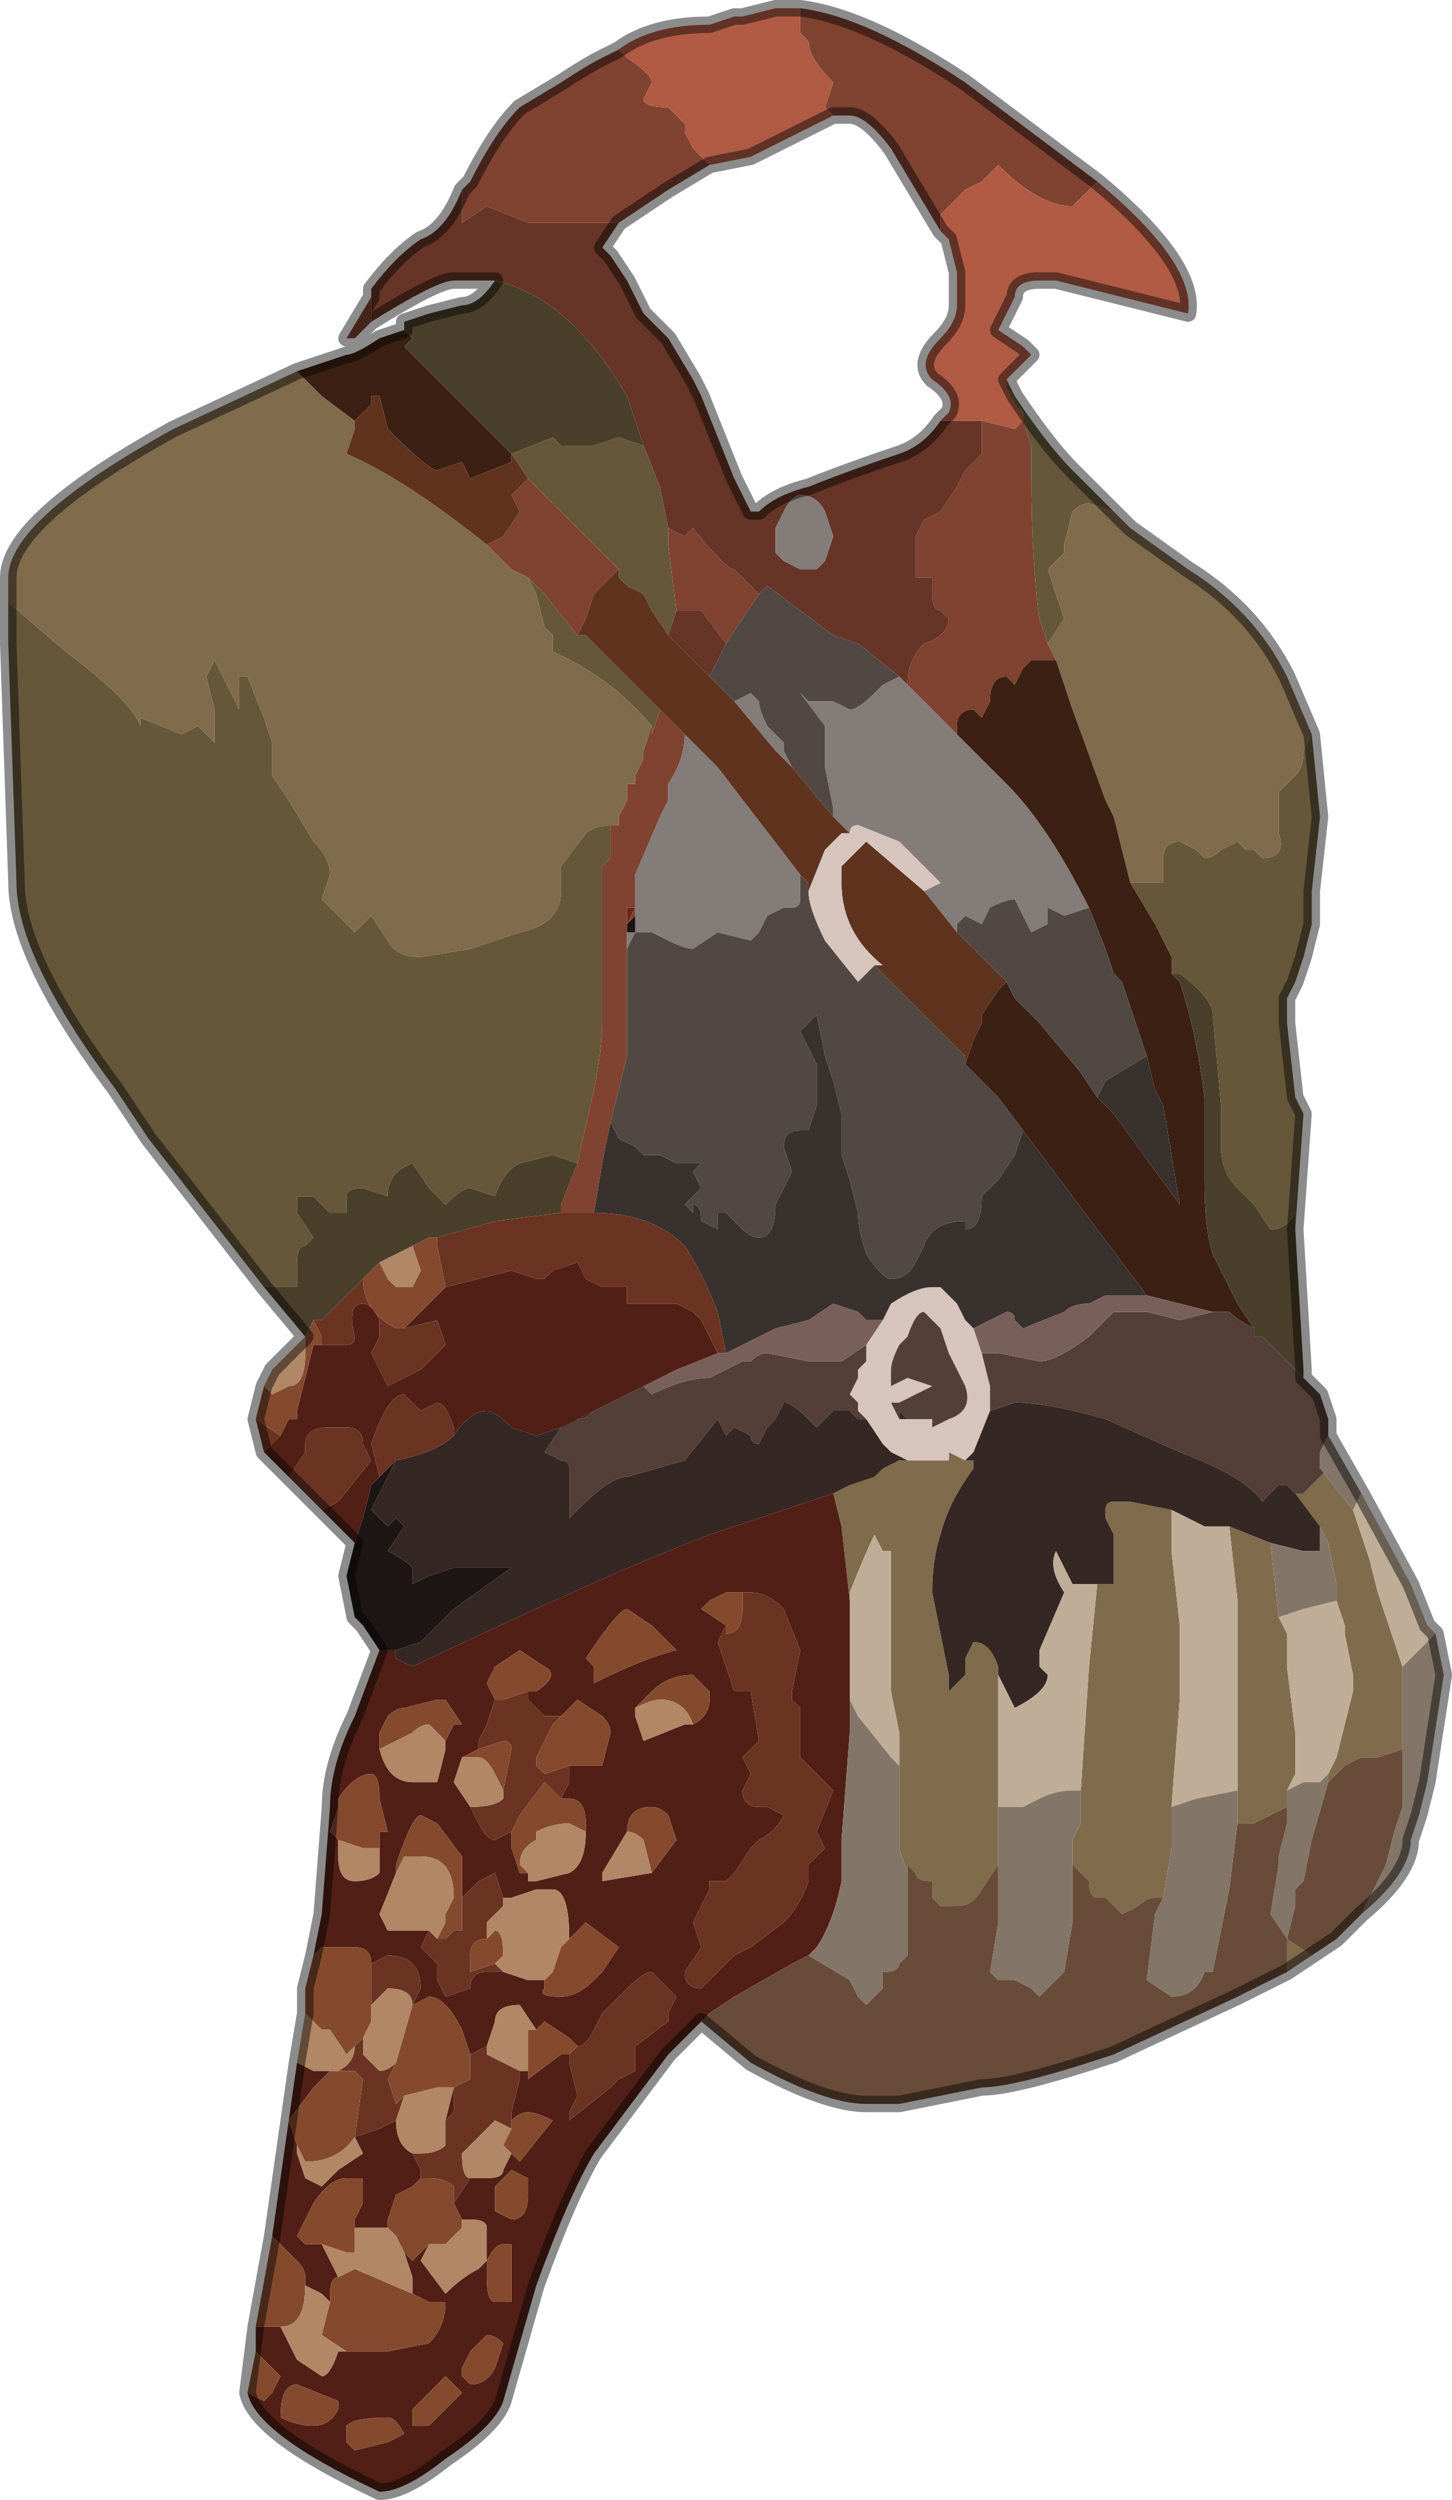 <?xml version="1.0" encoding="UTF-8" standalone="no"?>
<svg xmlns:xlink="http://www.w3.org/1999/xlink" height="15.15px" width="8.8px" xmlns="http://www.w3.org/2000/svg">
  <g transform="matrix(1.0, 0.0, 0.0, 1.0, 4.5, 6.5)">
    <path d="M0.55 -5.8 Q0.5 -5.85 0.5 -5.85 L0.55 -6.0 Q0.4 -6.15 0.4 -6.25 L0.35 -6.3 0.35 -6.45 Q0.75 -6.4 1.35 -6.0 L2.15 -5.4 2.1 -5.35 2.0 -5.25 Q1.8 -5.25 1.55 -5.5 L1.5 -5.45 1.45 -5.4 1.35 -5.35 1.2 -5.2 1.2 -5.1 0.9 -5.6 Q0.75 -5.8 0.65 -5.8 L0.55 -5.8 M-0.75 -6.2 L-0.7 -6.15 Q-0.55 -6.05 -0.55 -6.0 L-0.6 -5.9 Q-0.6 -5.85 -0.45 -5.85 L-0.35 -5.75 -0.35 -5.7 -0.3 -5.6 -0.2 -5.5 -0.45 -5.35 -0.75 -5.15 -0.85 -5.15 -0.85 -5.15 -0.95 -5.15 -1.3 -5.15 -1.3 -5.15 -1.55 -5.25 -1.7 -5.15 -1.7 -5.35 -1.65 -5.4 Q-1.5 -5.7 -1.35 -5.85 L-1.1 -6.0 Q-0.95 -6.1 -0.85 -6.15 L-0.75 -6.2 M1.45 -3.95 L1.65 -3.9 1.7 -3.95 1.75 -3.8 1.75 -3.65 Q1.75 -3.1 1.8 -2.75 L1.85 -2.6 1.9 -2.5 1.75 -2.5 1.7 -2.45 1.65 -2.35 1.6 -2.4 Q1.5 -2.4 1.5 -2.25 L1.45 -2.15 1.4 -2.2 Q1.3 -2.2 1.3 -2.1 L1.3 -2.05 1.15 -2.2 1.0 -2.35 1.0 -2.35 Q1.0 -2.5 1.1 -2.6 1.25 -2.65 1.25 -2.75 L1.2 -2.8 Q1.15 -2.8 1.15 -2.9 L1.15 -3.0 1.05 -3.0 1.05 -3.1 1.05 -3.25 1.1 -3.35 1.2 -3.4 1.3 -3.55 1.35 -3.65 1.45 -3.75 1.45 -3.95 M-2.25 -4.7 L-2.25 -4.55 -2.35 -4.45 -2.4 -4.45 -2.25 -4.7 M-0.45 -3.3 L-0.45 -3.3 -0.35 -3.25 -0.3 -3.3 Q-0.1 -3.05 -0.05 -3.05 L0.0 -3.0 0.05 -2.95 0.1 -2.9 0.0 -2.75 -0.1 -2.6 -0.25 -2.8 -0.35 -2.8 -0.4 -2.8 -0.4 -2.8 -0.45 -3.2 -0.45 -3.3 M-0.7 -0.75 L-0.7 -0.1 -0.8 0.3 -0.85 0.55 -0.9 0.85 -0.95 0.85 -1.05 0.85 -1.1 0.85 -1.1 0.8 -1.0 0.55 -1.0 0.55 -0.9 0.1 Q-0.85 -0.15 -0.85 -0.3 L-0.85 -0.4 -0.85 -0.6 -0.85 -0.7 -0.85 -0.75 -0.85 -0.8 -0.85 -0.85 -0.85 -0.9 -0.85 -1.0 -0.85 -1.05 -0.85 -1.1 -0.85 -1.2 -0.85 -1.25 -0.8 -1.3 -0.8 -1.5 -0.75 -1.5 -0.75 -1.5 -0.75 -1.55 -0.7 -1.65 -0.7 -1.75 -0.65 -1.75 -0.65 -1.8 -0.6 -1.9 -0.6 -1.95 -0.6 -1.95 -0.55 -2.1 -0.55 -2.05 -0.5 -2.2 -0.5 -2.2 -0.35 -2.05 Q-0.35 -1.9 -0.45 -1.75 L-0.45 -1.65 -0.5 -1.55 -0.65 -1.2 -0.65 -1.2 -0.65 -1.2 -0.65 -1.1 -0.65 -1.0 -0.65 -0.95 -0.7 -0.9 -0.7 -0.9 -0.7 -0.9 -0.7 -0.9 -0.7 -0.85 -0.7 -0.8 -0.7 -0.75 M-0.65 -0.85 L-0.7 -0.85 -0.65 -0.85 M-1.3 -3.0 L-1.3 -3.0 -1.4 -3.05 -1.55 -3.2 -1.55 -3.2 -1.45 -3.25 -1.35 -3.4 -1.35 -3.4 -1.4 -3.5 -1.35 -3.55 -1.3 -3.6 -0.95 -3.25 -0.75 -3.05 -0.9 -2.9 -0.9 -2.9 -0.95 -2.75 -1.0 -2.65 -1.2 -2.9 -1.3 -3.0 M-0.65 -1.0 L-0.7 -1.0 -0.7 -1.0 -0.7 -0.9 -0.65 -1.0 -0.65 -1.0" fill="#804231" fill-rule="evenodd" stroke="none"/>
    <path d="M0.35 -6.45 L0.35 -6.3 0.4 -6.25 Q0.4 -6.15 0.55 -6.0 L0.5 -5.85 Q0.5 -5.85 0.55 -5.8 L0.35 -5.7 0.05 -5.55 -0.2 -5.5 -0.3 -5.6 -0.35 -5.7 -0.35 -5.75 -0.45 -5.85 Q-0.6 -5.85 -0.6 -5.9 L-0.55 -6.0 Q-0.55 -6.05 -0.7 -6.15 L-0.75 -6.2 Q-0.55 -6.35 -0.2 -6.35 L-0.05 -6.4 0.0 -6.4 0.2 -6.45 0.35 -6.45 M1.2 -5.1 L1.2 -5.2 1.35 -5.35 1.45 -5.4 1.5 -5.45 1.55 -5.5 Q1.8 -5.25 2.0 -5.25 L2.1 -5.35 2.15 -5.4 Q2.75 -4.9 2.7 -4.6 L2.7 -4.6 1.9 -4.8 1.8 -4.8 Q1.65 -4.8 1.65 -4.7 L1.6 -4.6 1.55 -4.5 1.7 -4.4 1.75 -4.35 1.6 -4.2 1.6 -4.15 1.65 -4.05 1.7 -4.0 1.7 -3.95 1.65 -3.9 1.45 -3.95 1.45 -3.95 1.25 -3.95 1.25 -3.95 1.2 -3.95 1.25 -4.0 Q1.3 -4.1 1.15 -4.2 1.05 -4.3 1.2 -4.45 1.3 -4.55 1.3 -4.65 L1.3 -4.85 1.25 -5.05 1.2 -5.1" fill="#b15b44" fill-rule="evenodd" stroke="none"/>
    <path d="M1.7 -3.95 L1.7 -4.0 1.65 -4.05 1.6 -4.15 1.6 -4.2 1.65 -4.1 Q1.85 -3.8 2.0 -3.65 L2.25 -3.4 2.1 -3.45 Q2.05 -3.45 2.0 -3.4 L1.95 -3.2 1.95 -3.15 1.85 -3.05 1.9 -2.9 1.95 -2.75 1.85 -2.6 1.8 -2.75 Q1.75 -3.1 1.75 -3.65 L1.75 -3.8 1.7 -3.95 M2.35 -1.15 L2.5 -1.15 2.55 -1.15 2.55 -1.3 Q2.55 -1.4 2.65 -1.4 L2.75 -1.35 2.8 -1.3 Q2.85 -1.3 2.9 -1.35 L3.0 -1.4 3.05 -1.35 3.1 -1.35 Q3.15 -1.3 3.15 -1.3 3.3 -1.3 3.25 -1.45 L3.25 -1.7 3.35 -1.8 Q3.4 -1.85 3.4 -1.95 L3.45 -2.05 3.5 -1.55 3.45 -1.1 3.45 -0.9 3.4 -0.7 3.35 -0.55 3.3 -0.45 3.3 -0.3 3.35 0.15 3.4 0.25 3.35 0.95 3.35 0.85 Q3.3 0.95 3.2 0.95 L3.1 0.8 3.0 0.7 Q2.9 0.6 2.9 0.45 L2.9 0.2 2.85 -0.35 Q2.85 -0.45 2.65 -0.6 L2.6 -0.6 2.6 -0.7 2.5 -0.9 2.35 -1.15 M-0.6 -3.8 L-0.5 -3.55 -0.45 -3.3 -0.45 -3.2 -0.4 -2.8 -0.45 -2.65 -0.55 -2.8 -0.6 -2.9 -0.7 -2.95 -0.75 -3.0 -0.75 -3.05 -0.95 -3.25 -1.3 -3.6 -1.4 -3.75 -1.15 -3.85 -1.1 -3.8 -0.9 -3.8 -0.75 -3.85 -0.6 -3.8 M-2.9 1.3 L-3.6 0.4 -3.8 0.1 Q-4.4 -0.7 -4.4 -1.15 L-4.45 -2.6 -4.45 -2.85 -4.1 -2.55 Q-3.7 -2.25 -3.65 -2.1 L-3.65 -2.15 -3.4 -2.05 -3.3 -2.1 -3.2 -2.0 -3.2 -2.2 -3.25 -2.4 -3.2 -2.5 -3.05 -2.2 -3.05 -2.35 -3.05 -2.4 -3.0 -2.4 -2.9 -2.15 -2.85 -2.0 -2.85 -1.8 -2.75 -1.65 -2.6 -1.4 Q-2.5 -1.3 -2.5 -1.2 L-2.55 -1.05 -2.35 -0.85 -2.25 -0.95 -2.15 -0.8 Q-2.1 -0.7 -1.95 -0.7 L-1.65 -0.75 -1.35 -0.85 Q-1.1 -0.9 -1.1 -1.1 L-1.1 -1.25 -0.95 -1.45 Q-0.9 -1.5 -0.75 -1.5 L-0.75 -1.5 -0.8 -1.5 -0.8 -1.3 -0.85 -1.25 -0.85 -1.2 -0.85 -1.1 -0.85 -1.05 -0.85 -1.0 -0.85 -0.9 -0.85 -0.85 -0.85 -0.8 -0.85 -0.75 -0.85 -0.7 -0.85 -0.6 -0.85 -0.4 -0.85 -0.3 Q-0.85 -0.15 -0.9 0.1 L-1.0 0.55 -1.15 0.5 -1.35 0.55 Q-1.45 0.6 -1.5 0.75 L-1.65 0.7 Q-1.7 0.7 -1.8 0.8 L-1.9 0.7 -2.0 0.55 Q-2.15 0.6 -2.15 0.75 L-2.3 0.7 Q-2.4 0.7 -2.4 0.75 L-2.4 0.85 -2.5 0.85 -2.6 0.75 -2.7 0.75 -2.7 0.85 -2.6 1.0 -2.65 1.05 Q-2.7 1.05 -2.7 1.15 L-2.7 1.3 -2.8 1.3 -2.9 1.3 M-0.55 -2.1 Q-0.8 -2.4 -1.15 -2.55 L-1.15 -2.65 -1.2 -2.7 -1.25 -2.9 -1.3 -3.0 -1.2 -2.9 -1.0 -2.65 -0.95 -2.65 -0.9 -2.6 -0.5 -2.2 -0.55 -2.05 -0.55 -2.1" fill="#66573a" fill-rule="evenodd" stroke="none"/>
    <path d="M1.85 -2.6 L1.95 -2.75 1.9 -2.9 1.85 -3.05 1.95 -3.15 1.95 -3.2 2.0 -3.4 Q2.05 -3.45 2.1 -3.45 L2.25 -3.4 2.35 -3.3 2.7 -3.05 Q3.1 -2.8 3.3 -2.4 L3.45 -2.05 3.4 -1.95 Q3.4 -1.85 3.35 -1.8 L3.25 -1.7 3.25 -1.45 Q3.3 -1.3 3.15 -1.3 3.15 -1.3 3.1 -1.35 L3.05 -1.35 3.0 -1.4 2.9 -1.35 Q2.85 -1.3 2.8 -1.3 L2.75 -1.35 2.65 -1.4 Q2.55 -1.4 2.55 -1.3 L2.55 -1.15 2.5 -1.15 2.35 -1.15 2.25 -1.55 2.2 -1.65 2.0 -2.2 1.9 -2.5 1.85 -2.6 M3.45 5.35 L3.3 5.45 3.3 5.25 3.45 5.35 M-4.45 -2.85 L-4.45 -3.0 Q-4.45 -3.35 -3.45 -3.9 L-2.7 -4.25 -2.55 -4.1 -2.35 -3.95 -2.35 -3.9 -2.4 -3.75 Q-2.05 -3.6 -1.55 -3.2 L-1.4 -3.05 -1.3 -3.0 -1.3 -3.0 -1.25 -2.9 -1.2 -2.7 -1.15 -2.65 -1.15 -2.55 Q-0.8 -2.4 -0.55 -2.1 L-0.6 -1.95 -0.6 -1.95 -0.6 -1.9 -0.65 -1.8 -0.65 -1.75 -0.7 -1.75 -0.7 -1.65 -0.75 -1.55 -0.75 -1.5 Q-0.9 -1.5 -0.95 -1.45 L-1.1 -1.25 -1.1 -1.1 Q-1.1 -0.9 -1.35 -0.85 L-1.65 -0.75 -1.95 -0.7 Q-2.1 -0.7 -2.15 -0.8 L-2.25 -0.95 -2.35 -0.85 -2.55 -1.05 -2.5 -1.2 Q-2.5 -1.3 -2.6 -1.4 L-2.75 -1.65 -2.85 -1.8 -2.85 -2.0 -2.9 -2.15 -3.0 -2.4 -3.05 -2.4 -3.05 -2.35 -3.05 -2.2 -3.2 -2.5 -3.25 -2.4 -3.2 -2.2 -3.2 -2.0 -3.3 -2.1 -3.4 -2.05 -3.65 -2.15 -3.65 -2.1 Q-3.7 -2.25 -4.1 -2.55 L-4.45 -2.85 M3.35 2.55 L3.4 2.55 3.55 2.4 3.5 2.4 3.7 2.65 3.8 2.95 3.85 3.15 4.0 3.6 4.0 4.1 3.85 4.15 3.75 4.15 3.65 4.2 3.6 4.25 3.55 4.3 3.55 4.25 3.6 4.15 3.7 3.75 3.7 3.65 3.65 3.4 3.65 3.35 3.6 3.2 3.6 3.1 3.55 2.85 3.5 2.75 3.35 2.55 M1.0 2.35 L1.15 2.35 1.25 2.35 1.25 2.3 1.35 2.35 1.4 2.35 1.4 2.4 Q1.25 2.6 1.2 2.8 1.15 2.95 1.15 3.15 L1.25 3.65 1.25 3.75 1.35 3.65 1.35 3.55 1.4 3.45 Q1.5 3.45 1.55 3.6 L1.55 3.65 1.55 4.45 1.55 4.6 1.55 4.8 1.45 4.95 Q1.4 5.05 1.3 5.05 L1.25 5.05 1.2 5.05 1.15 5.0 1.15 4.9 Q1.05 4.9 1.05 4.85 L1.0 4.8 1.0 4.85 0.95 4.7 0.95 4.2 0.95 4.0 0.9 3.75 0.9 3.0 0.9 2.9 0.85 2.9 0.8 2.8 Q0.75 2.9 0.65 3.15 L0.65 3.2 0.6 2.75 0.55 2.55 0.65 2.5 0.8 2.45 0.85 2.4 0.95 2.35 1.0 2.35 M2.05 4.35 L2.1 3.6 2.15 3.1 2.25 3.1 2.25 2.8 2.2 2.7 2.2 2.65 Q2.2 2.6 2.25 2.6 L2.35 2.6 2.6 2.65 2.6 2.9 2.65 3.35 2.65 3.45 2.65 3.8 2.6 4.45 2.6 4.55 2.6 4.7 2.55 5.0 2.5 5.0 Q2.45 5.0 2.4 5.05 L2.3 5.1 2.25 5.05 2.2 5.0 2.15 5.0 Q2.1 5.0 2.1 4.9 L2.0 4.8 2.0 4.65 2.05 4.55 2.05 4.35 M2.95 2.75 L3.2 2.85 3.25 3.3 3.3 3.4 3.3 3.6 3.35 4.0 3.35 4.25 3.3 4.35 3.3 4.45 3.1 4.55 3.0 4.55 3.0 4.35 3.0 4.1 3.0 3.7 3.0 3.2 2.95 2.75" fill="#806b4c" fill-rule="evenodd" stroke="none"/>
    <path d="M1.2 -3.95 L1.25 -3.95 1.25 -3.95 1.45 -3.95 1.45 -3.95 1.45 -3.75 1.35 -3.65 1.3 -3.55 1.2 -3.4 1.1 -3.35 1.05 -3.25 1.05 -3.1 1.05 -3.0 1.15 -3.0 1.15 -2.9 Q1.15 -2.8 1.2 -2.8 L1.25 -2.75 Q1.25 -2.65 1.1 -2.6 1.0 -2.5 1.0 -2.35 L0.95 -2.4 0.7 -2.6 0.55 -2.65 0.15 -2.95 0.1 -2.9 0.05 -2.95 0.0 -3.0 -0.05 -3.05 Q-0.1 -3.05 -0.3 -3.3 L-0.35 -3.25 -0.45 -3.3 -0.45 -3.3 -0.5 -3.55 -0.6 -3.8 -0.65 -3.95 -0.7 -4.1 Q-1.05 -4.7 -1.5 -4.8 L-1.75 -4.8 Q-1.85 -4.8 -2.25 -4.55 L-2.25 -4.7 -2.25 -4.75 Q-2.1 -4.95 -1.95 -5.05 -1.8 -5.1 -1.7 -5.35 L-1.7 -5.15 -1.55 -5.25 -1.3 -5.15 -1.3 -5.15 -0.95 -5.15 -0.85 -5.15 -0.85 -5.15 -0.75 -5.15 -0.85 -5.0 -0.85 -5.0 -0.8 -4.95 -0.7 -4.8 -0.6 -4.6 -0.45 -4.45 -0.3 -4.2 -0.25 -4.1 -0.05 -3.6 -0.05 -3.6 0.05 -3.4 0.1 -3.4 Q0.2 -3.5 0.4 -3.55 0.65 -3.65 0.95 -3.75 1.1 -3.8 1.2 -3.95 M0.5 -3.4 Q0.45 -3.5 0.35 -3.5 0.3 -3.5 0.25 -3.4 L0.2 -3.3 0.2 -3.15 0.25 -3.1 0.35 -3.05 0.35 -3.05 0.45 -3.05 0.45 -3.05 0.5 -3.1 0.55 -3.25 0.5 -3.4 M-0.1 -2.6 L-0.2 -2.4 -0.45 -2.65 -0.4 -2.8 -0.4 -2.8 -0.35 -2.8 -0.25 -2.8 -0.1 -2.6" fill="#663527" fill-rule="evenodd" stroke="none"/>
    <path d="M1.0 -2.35 L1.0 -2.35 1.15 -2.2 1.3 -2.05 1.6 -1.75 1.6 -1.75 Q1.85 -1.5 2.1 -1.0 L1.95 -0.95 1.85 -1.0 1.85 -0.9 1.75 -0.85 1.7 -0.95 1.65 -1.05 Q1.6 -1.05 1.5 -1.0 L1.45 -0.9 1.35 -0.95 1.3 -0.9 1.3 -0.85 1.1 -1.1 1.2 -1.15 1.15 -1.2 0.95 -1.4 0.7 -1.5 Q0.65 -1.5 0.65 -1.45 L0.55 -1.55 0.55 -1.6 0.5 -1.85 0.5 -2.05 0.5 -2.1 0.35 -2.3 0.4 -2.25 0.5 -2.25 Q0.5 -2.25 0.55 -2.25 L0.65 -2.2 Q0.7 -2.2 0.8 -2.3 L0.85 -2.35 0.95 -2.4 1.0 -2.35 M0.5 -3.4 L0.55 -3.25 0.5 -3.1 0.45 -3.05 0.45 -3.05 0.35 -3.05 0.35 -3.05 0.25 -3.1 0.2 -3.15 0.2 -3.3 0.25 -3.4 Q0.3 -3.5 0.35 -3.5 0.45 -3.5 0.5 -3.4 M-0.05 -2.25 L0.05 -2.3 0.1 -2.25 Q0.1 -2.2 0.15 -2.1 L0.25 -2.0 0.25 -1.95 0.3 -1.85 0.2 -1.95 -0.05 -2.25 M0.35 -1.2 L0.35 -1.05 Q0.35 -1.0 0.3 -1.0 L0.25 -1.0 0.15 -0.95 0.1 -0.85 0.05 -0.8 -0.15 -0.85 -0.3 -0.75 Q-0.35 -0.75 -0.45 -0.8 L-0.55 -0.85 -0.65 -0.85 -0.7 -0.75 -0.7 -0.8 -0.7 -0.85 -0.65 -0.85 -0.65 -0.95 -0.65 -1.0 -0.65 -1.1 -0.65 -1.2 -0.65 -1.2 -0.5 -1.55 -0.45 -1.65 -0.45 -1.75 Q-0.35 -1.9 -0.35 -2.05 L-0.15 -1.85 0.35 -1.2 M-0.65 -1.0 L-0.65 -1.0" fill="#837c78" fill-rule="evenodd" stroke="none"/>
    <path d="M1.9 -2.5 L2.0 -2.2 2.2 -1.65 2.25 -1.55 2.35 -1.15 2.5 -0.9 2.6 -0.7 2.6 -0.6 2.65 -0.55 Q2.75 -0.25 2.8 0.15 L2.8 0.65 Q2.8 0.95 2.85 1.1 L3.0 1.4 3.1 1.55 Q3.0 1.5 2.95 1.45 L2.85 1.45 2.45 1.35 1.7 0.35 1.55 0.15 1.35 -0.05 1.4 -0.2 1.45 -0.3 1.45 -0.35 1.55 -0.5 1.6 -0.55 1.65 -0.45 1.8 -0.3 2.05 0.0 2.15 0.15 2.25 0.25 2.65 0.8 2.55 0.2 2.5 0.1 2.45 -0.1 2.3 -0.55 2.25 -0.6 2.2 -0.75 2.1 -1.0 Q1.85 -1.5 1.6 -1.75 L1.6 -1.75 1.3 -2.05 1.3 -2.1 Q1.3 -2.2 1.4 -2.2 L1.45 -2.15 1.5 -2.25 Q1.5 -2.4 1.6 -2.4 L1.65 -2.35 1.7 -2.45 1.75 -2.5 1.9 -2.5 M-2.7 -4.25 L-2.4 -4.35 Q-2.35 -4.35 -2.2 -4.45 L-2.05 -4.5 -2.05 -4.5 -2.0 -4.45 -2.05 -4.4 -1.45 -3.8 -1.4 -3.75 -1.4 -3.7 -1.65 -3.6 -1.7 -3.7 -1.85 -3.65 Q-1.9 -3.65 -2.15 -3.9 L-2.2 -4.1 -2.25 -4.1 -2.25 -4.05 -2.35 -3.95 -2.55 -4.1 -2.7 -4.25" fill="#3c2013" fill-rule="evenodd" stroke="none"/>
    <path d="M0.1 -2.9 L0.15 -2.95 0.55 -2.65 0.7 -2.6 0.95 -2.4 0.85 -2.35 0.8 -2.3 Q0.7 -2.2 0.65 -2.2 L0.55 -2.25 Q0.5 -2.25 0.5 -2.25 L0.4 -2.25 0.35 -2.3 0.5 -2.1 0.5 -2.05 0.5 -1.85 0.55 -1.6 0.55 -1.55 0.3 -1.85 0.25 -1.95 0.25 -2.0 0.15 -2.1 Q0.1 -2.2 0.1 -2.25 L0.05 -2.3 -0.05 -2.25 -0.2 -2.4 -0.1 -2.6 0.0 -2.75 0.1 -2.9 M0.4 -1.1 L0.4 -1.1 Q0.4 -1.0 0.5 -0.8 L0.7 -0.55 0.8 -0.65 1.35 -0.1 1.35 -0.05 1.55 0.15 1.7 0.35 1.65 0.5 1.55 0.65 1.45 0.75 Q1.45 0.95 1.35 0.95 L1.35 0.9 Q1.15 0.9 1.1 1.05 L1.05 1.15 Q1.0 1.25 0.9 1.25 0.85 1.25 0.75 1.1 0.7 0.95 0.7 0.85 L0.65 0.65 0.6 0.5 0.6 0.25 0.55 0.05 0.5 -0.1 0.45 -0.35 0.35 -0.25 0.45 -0.05 0.45 0.2 0.4 0.35 0.35 0.35 Q0.25 0.35 0.25 0.45 L0.3 0.6 0.25 0.7 0.2 0.8 Q0.2 1.0 0.1 1.0 0.05 1.0 0.0 0.95 -0.05 0.9 -0.1 0.85 L-0.15 0.85 -0.15 0.95 -0.25 0.9 Q-0.25 0.8 -0.3 0.8 L-0.3 0.85 -0.35 0.8 -0.25 0.7 -0.3 0.6 -0.25 0.55 -0.3 0.55 -0.4 0.55 -0.5 0.5 -0.6 0.5 -0.65 0.45 -0.75 0.4 -0.8 0.3 -0.7 -0.1 -0.7 -0.75 -0.65 -0.85 -0.55 -0.85 -0.45 -0.8 Q-0.35 -0.75 -0.3 -0.75 L-0.15 -0.85 0.05 -0.8 0.1 -0.85 0.15 -0.95 0.25 -1.0 0.3 -1.0 Q0.35 -1.0 0.35 -1.05 L0.35 -1.2 0.4 -1.15 0.4 -1.1 M1.6 -0.55 L1.3 -0.85 1.3 -0.9 1.35 -0.95 1.45 -0.9 1.5 -1.0 Q1.6 -1.05 1.65 -1.05 L1.7 -0.95 1.75 -0.85 1.85 -0.9 1.85 -1.0 1.95 -0.95 2.1 -1.0 2.2 -0.75 2.25 -0.6 2.3 -0.55 2.45 -0.1 2.2 0.05 2.15 0.15 2.05 0.0 1.8 -0.3 1.65 -0.45 1.6 -0.55" fill="#514843" fill-rule="evenodd" stroke="none"/>
    <path d="M-0.2 -2.4 L-0.05 -2.25 0.2 -1.95 0.3 -1.85 0.55 -1.55 0.65 -1.45 0.6 -1.45 0.5 -1.35 0.4 -1.1 0.4 -1.15 0.35 -1.2 -0.15 -1.85 -0.35 -2.05 -0.5 -2.2 -0.5 -2.2 -0.9 -2.6 -0.95 -2.65 -1.0 -2.65 -0.95 -2.75 -0.9 -2.9 -0.9 -2.9 -0.75 -3.05 -0.75 -3.0 -0.7 -2.95 -0.6 -2.9 -0.55 -2.8 -0.45 -2.65 -0.2 -2.4 M0.8 -0.65 L0.85 -0.65 Q0.6 -0.85 0.6 -1.15 L0.6 -1.25 0.75 -1.4 1.1 -1.1 1.1 -1.1 1.3 -0.85 1.6 -0.55 1.55 -0.5 1.45 -0.35 1.45 -0.3 1.4 -0.2 1.35 -0.05 1.35 -0.1 0.8 -0.65 M-1.55 -3.2 Q-2.05 -3.6 -2.4 -3.75 L-2.35 -3.9 -2.35 -3.95 -2.25 -4.05 -2.25 -4.1 -2.2 -4.1 -2.15 -3.9 Q-1.9 -3.65 -1.85 -3.65 L-1.7 -3.7 -1.65 -3.6 -1.4 -3.7 -1.4 -3.75 -1.3 -3.6 -1.35 -3.55 -1.4 -3.5 -1.35 -3.4 -1.35 -3.4 -1.45 -3.25 -1.55 -3.2 -1.55 -3.2" fill="#5f331e" fill-rule="evenodd" stroke="none"/>
    <path d="M1.1 -1.1 L1.1 -1.1 0.75 -1.4 0.6 -1.25 0.6 -1.15 Q0.6 -0.85 0.85 -0.65 L0.8 -0.65 0.7 -0.55 0.5 -0.8 Q0.4 -1.0 0.4 -1.1 L0.4 -1.1 0.5 -1.35 0.6 -1.45 0.65 -1.45 Q0.65 -1.5 0.7 -1.5 L0.95 -1.4 1.15 -1.2 1.2 -1.15 1.1 -1.1 M1.45 1.7 L1.5 1.9 1.5 2.05 1.4 2.3 1.35 2.35 1.25 2.3 1.25 2.35 1.15 2.35 1.0 2.35 0.9 2.3 0.85 2.25 0.75 2.1 0.7 2.05 0.7 2.0 0.65 1.95 0.7 1.85 0.7 1.8 0.75 1.75 0.75 1.65 0.85 1.5 0.9 1.4 Q1.05 1.3 1.15 1.3 L1.2 1.3 1.3 1.4 1.35 1.5 1.4 1.55 1.45 1.7 M1.15 2.1 L1.15 2.15 1.25 2.1 Q1.4 2.05 1.35 1.9 L1.25 1.7 1.2 1.55 1.1 1.45 Q1.05 1.45 1.0 1.6 L0.95 1.65 Q0.9 1.75 0.9 1.8 L0.9 1.9 1.0 1.85 1.15 1.9 0.95 2.0 0.9 2.0 0.95 2.1 1.05 2.1 1.15 2.1" fill="#d7c4bd" fill-rule="evenodd" stroke="none"/>
    <path d="M-0.8 0.3 L-0.75 0.4 -0.65 0.45 -0.6 0.5 -0.5 0.5 -0.4 0.55 -0.3 0.55 -0.25 0.55 -0.3 0.6 -0.25 0.7 -0.35 0.8 -0.3 0.85 -0.3 0.8 Q-0.25 0.8 -0.25 0.9 L-0.15 0.95 -0.15 0.85 -0.1 0.85 Q-0.05 0.9 0.0 0.95 0.05 1.0 0.1 1.0 0.2 1.0 0.2 0.8 L0.25 0.7 0.3 0.6 0.25 0.45 Q0.25 0.35 0.35 0.35 L0.4 0.35 0.45 0.2 0.45 -0.05 0.35 -0.25 0.45 -0.35 0.5 -0.1 0.55 0.05 0.6 0.25 0.6 0.5 0.65 0.65 0.7 0.85 Q0.7 0.95 0.75 1.1 0.85 1.25 0.9 1.25 1.0 1.25 1.05 1.15 L1.1 1.05 Q1.15 0.9 1.35 0.9 L1.35 0.95 Q1.45 0.95 1.45 0.75 L1.55 0.65 1.65 0.5 1.7 0.35 2.45 1.35 2.2 1.35 2.1 1.4 Q2.0 1.4 1.95 1.45 L1.7 1.55 1.65 1.5 Q1.65 1.45 1.6 1.45 L1.4 1.55 1.35 1.5 1.3 1.4 1.2 1.3 1.15 1.3 Q1.05 1.3 0.9 1.4 L0.85 1.5 0.75 1.5 0.7 1.45 0.55 1.4 Q0.55 1.4 0.4 1.5 L0.2 1.55 -0.1 1.7 -0.15 1.45 Q-0.25 1.2 -0.35 1.05 -0.55 0.85 -0.9 0.85 L-0.9 0.85 -0.85 0.55 -0.8 0.3 M2.15 0.15 L2.2 0.05 2.45 -0.1 2.5 0.1 2.55 0.2 2.65 0.8 2.25 0.25 2.15 0.15" fill="#38312e" fill-rule="evenodd" stroke="none"/>
    <path d="M-1.5 -4.8 Q-1.05 -4.7 -0.7 -4.1 L-0.65 -3.95 -0.6 -3.8 -0.75 -3.85 -0.9 -3.8 -1.1 -3.8 -1.15 -3.85 -1.4 -3.75 -1.45 -3.8 -2.05 -4.4 -2.0 -4.45 -2.05 -4.5 -2.05 -4.55 -1.9 -4.6 -1.7 -4.65 Q-1.6 -4.65 -1.5 -4.8 M2.6 -0.6 L2.65 -0.6 Q2.85 -0.45 2.85 -0.35 L2.9 0.2 2.9 0.45 Q2.9 0.6 3.0 0.7 L3.1 0.8 3.2 0.95 Q3.3 0.95 3.35 0.85 L3.35 0.95 3.4 1.8 3.4 1.85 3.35 1.8 3.15 1.6 3.1 1.6 3.1 1.55 3.0 1.4 2.85 1.1 Q2.8 0.95 2.8 0.65 L2.8 0.15 Q2.75 -0.25 2.65 -0.55 L2.6 -0.6 M-2.65 1.6 L-2.9 1.3 -2.8 1.3 -2.7 1.3 -2.7 1.15 Q-2.7 1.05 -2.65 1.05 L-2.6 1.0 -2.7 0.85 -2.7 0.75 -2.6 0.75 -2.5 0.85 -2.4 0.85 -2.4 0.75 Q-2.4 0.7 -2.3 0.7 L-2.15 0.75 Q-2.15 0.6 -2.0 0.55 L-1.9 0.7 -1.8 0.8 Q-1.7 0.7 -1.65 0.7 L-1.5 0.75 Q-1.45 0.6 -1.35 0.55 L-1.15 0.5 -1.0 0.55 -1.0 0.55 -1.1 0.8 -1.1 0.85 -1.5 0.9 -1.85 1.0 -1.9 1.0 -2.0 1.05 -2.0 1.05 -2.2 1.15 Q-2.25 1.2 -2.3 1.25 L-2.55 1.5 -2.6 1.5 -2.65 1.6" fill="#4a3f2a" fill-rule="evenodd" stroke="none"/>
    <path d="M3.4 1.85 L3.45 1.9 3.5 1.95 3.55 2.1 3.55 2.2 3.5 2.3 3.5 2.4 3.55 2.4 3.4 2.55 3.35 2.55 3.3 2.5 3.25 2.5 3.2 2.55 3.15 2.6 Q3.05 2.45 2.65 2.3 L2.2 2.1 Q1.85 2.0 1.65 2.0 L1.5 2.05 1.5 1.9 1.45 1.7 1.55 1.7 1.8 1.75 Q1.9 1.75 2.1 1.6 L2.25 1.45 2.3 1.45 2.45 1.45 2.65 1.5 2.85 1.45 2.95 1.45 Q3.0 1.5 3.1 1.55 L3.1 1.6 3.15 1.6 3.35 1.8 3.4 1.85 M0.75 1.65 L0.75 1.75 0.7 1.8 0.7 1.85 0.65 1.95 0.7 2.0 0.7 2.05 0.75 2.1 0.7 2.1 0.65 2.05 0.6 2.05 0.55 2.05 0.45 2.15 0.4 2.1 Q0.3 2.0 0.25 2.0 L0.2 2.1 0.15 2.15 0.1 2.25 Q0.05 2.25 0.05 2.2 L-0.05 2.15 -0.05 2.15 -0.1 2.2 -0.15 2.1 -0.35 2.35 -0.7 2.45 Q-0.8 2.45 -1.0 2.65 L-1.05 2.7 -1.05 2.4 Q-1.05 2.35 -1.1 2.35 L-1.2 2.3 -1.2 2.3 -1.1 2.15 Q-1.05 2.1 -1.0 2.1 -0.95 2.1 -0.9 2.05 L-0.6 1.9 -0.6 1.9 -0.55 1.95 Q-0.35 1.85 -0.2 1.85 L0.0 1.75 0.05 1.75 Q0.1 1.7 0.15 1.7 L0.4 1.75 0.5 1.75 0.6 1.75 0.75 1.65 M0.95 2.1 L0.9 2.0 0.95 2.0 1.15 1.9 1.0 1.85 0.9 1.9 0.9 1.8 Q0.9 1.75 0.95 1.65 L1.0 1.6 Q1.05 1.45 1.1 1.45 L1.2 1.55 1.25 1.7 1.35 1.9 Q1.4 2.05 1.25 2.1 L1.15 2.15 1.15 2.1 1.0 2.1 0.95 2.05 0.95 2.1" fill="#543e38" fill-rule="evenodd" stroke="none"/>
    <path d="M2.85 1.45 L2.65 1.5 2.45 1.45 2.3 1.45 2.25 1.45 2.1 1.6 Q1.9 1.75 1.8 1.75 L1.55 1.7 1.45 1.7 1.4 1.55 1.6 1.45 Q1.65 1.45 1.65 1.5 L1.7 1.55 1.95 1.45 Q2.0 1.4 2.1 1.4 L2.2 1.35 2.45 1.35 2.85 1.45 M0.85 1.5 L0.75 1.65 0.6 1.75 0.5 1.75 0.4 1.75 0.15 1.7 Q0.1 1.7 0.05 1.75 L0.0 1.75 -0.2 1.85 Q-0.35 1.85 -0.55 1.95 L-0.6 1.9 -0.6 1.9 -0.4 1.8 -0.15 1.7 -0.1 1.7 0.2 1.55 0.4 1.5 Q0.55 1.4 0.55 1.4 L0.7 1.45 0.75 1.5 0.85 1.5" fill="#795f59" fill-rule="evenodd" stroke="none"/>
    <path d="M1.5 2.05 L1.65 2.0 Q1.85 2.0 2.2 2.1 L2.65 2.3 Q3.05 2.45 3.15 2.6 L3.2 2.55 3.25 2.5 3.3 2.5 3.35 2.55 3.5 2.75 3.5 2.9 3.4 2.9 3.2 2.85 2.95 2.75 2.8 2.75 2.6 2.65 2.35 2.6 2.25 2.6 Q2.2 2.6 2.2 2.65 L2.2 2.7 2.25 2.8 2.25 3.1 2.15 3.1 2.0 3.1 1.9 2.9 Q1.85 3.0 1.95 3.15 L1.8 3.5 1.8 3.6 1.85 3.65 Q1.85 3.75 1.65 3.85 L1.55 3.65 1.55 3.6 Q1.5 3.45 1.4 3.45 L1.35 3.55 1.35 3.65 1.25 3.75 1.25 3.65 1.15 3.15 Q1.15 2.95 1.2 2.8 1.25 2.6 1.4 2.4 L1.4 2.35 1.35 2.35 1.4 2.3 1.5 2.05 M0.75 2.1 L0.85 2.25 0.9 2.3 1.0 2.35 0.95 2.35 0.85 2.4 0.8 2.45 0.65 2.5 0.55 2.55 -0.2 2.8 Q-0.85 3.05 -2.0 3.6 L-2.1 3.55 -2.1 3.5 -1.95 3.45 -1.75 3.25 -1.4 3.0 -1.45 3.0 -1.55 3.0 -1.65 3.0 -1.75 3.0 -1.9 3.05 -2.0 3.1 -2.0 3.0 Q-2.05 2.95 -2.15 2.9 L-2.05 2.75 -2.1 2.7 -2.15 2.75 -2.2 2.7 -2.25 2.65 -2.1 2.35 -2.1 2.35 Q-1.85 2.3 -1.75 2.2 L-1.75 2.2 Q-1.65 2.05 -1.55 2.05 -1.5 2.05 -1.4 2.15 L-1.4 2.15 -1.25 2.2 -1.1 2.15 -0.9 2.05 Q-0.95 2.1 -1.0 2.1 -1.05 2.1 -1.1 2.15 L-1.2 2.3 -1.2 2.3 -1.1 2.35 Q-1.05 2.35 -1.05 2.4 L-1.05 2.7 -1.0 2.65 Q-0.8 2.45 -0.7 2.45 L-0.35 2.35 -0.15 2.1 -0.1 2.2 -0.05 2.15 -0.05 2.15 0.05 2.2 Q0.05 2.25 0.1 2.25 L0.15 2.15 0.2 2.1 0.25 2.0 Q0.3 2.0 0.4 2.1 L0.45 2.15 0.55 2.05 0.6 2.05 0.65 2.05 0.7 2.1 0.75 2.1 M0.95 2.1 L0.95 2.05 1.0 2.1 1.15 2.1 1.05 2.1 0.95 2.1" fill="#352723" fill-rule="evenodd" stroke="none"/>
    <path d="M3.75 2.55 L4.05 3.1 4.15 3.35 4.2 3.4 4.0 3.6 3.85 3.15 3.8 2.95 3.7 2.65 3.75 2.55 M1.55 3.65 L1.65 3.85 Q1.85 3.75 1.85 3.65 L1.8 3.6 1.8 3.5 1.95 3.15 Q1.85 3.0 1.9 2.9 L2.0 3.1 2.15 3.1 2.1 3.6 2.05 4.35 2.0 4.35 Q1.9 4.35 1.8 4.4 L1.7 4.45 1.55 4.45 1.55 3.65 M2.6 2.65 L2.8 2.75 2.95 2.75 3.0 3.2 3.0 3.7 3.0 4.1 3.0 4.35 2.75 4.4 2.6 4.45 2.65 3.8 2.65 3.45 2.65 3.35 2.6 2.9 2.6 2.65 M0.65 3.2 L0.65 3.15 Q0.75 2.9 0.8 2.8 L0.85 2.9 0.9 2.9 0.9 3.0 0.9 3.75 0.95 4.0 0.95 4.2 0.9 4.15 0.7 3.9 0.65 3.8 0.65 3.2 M3.25 3.3 L3.4 3.25 3.6 3.2 3.65 3.35 3.65 3.4 3.7 3.65 3.7 3.75 3.6 4.15 3.55 4.25 3.5 4.3 3.4 4.3 3.3 4.35 3.35 4.25 3.35 4.0 3.3 3.6 3.3 3.4 3.25 3.3" fill="#bfad98" fill-rule="evenodd" stroke="none"/>
    <path d="M-0.25 5.75 L-0.45 5.95 -0.9 6.55 Q-1.05 6.8 -1.25 7.35 L-1.45 8.05 Q-1.5 8.2 -1.8 8.4 -2.05 8.6 -2.2 8.6 -2.95 8.25 -3.0 8.0 L-2.9 8.05 -2.85 8.0 -2.8 7.9 -2.9 7.8 Q-2.95 7.75 -2.95 7.75 L-2.95 7.6 -2.95 7.6 -2.8 7.6 -2.7 7.8 -2.55 7.9 Q-2.5 7.9 -2.45 7.75 L-2.4 7.75 -2.15 7.75 -1.9 7.7 Q-1.8 7.6 -1.8 7.45 L-1.9 7.45 -2.0 7.4 -2.0 7.3 -2.05 7.15 -2.0 7.2 -1.9 7.1 -1.95 7.2 -1.8 7.4 Q-1.7 7.3 -1.6 7.25 L-1.55 7.2 -1.55 7.0 Q-1.55 6.95 -1.65 6.95 L-1.7 6.95 -1.75 6.85 -1.75 6.85 -1.65 6.7 -1.55 6.7 Q-1.45 6.7 -1.45 6.65 L-1.4 6.55 -1.4 6.55 -1.4 6.55 -1.35 6.6 -1.15 6.35 Q-1.25 6.3 -1.3 6.3 -1.35 6.3 -1.4 6.35 L-1.4 6.35 -1.4 6.3 -1.35 6.1 -1.35 6.05 -1.3 6.05 -1.3 6.1 -1.1 5.95 -1.05 5.95 -1.05 6.0 -1.0 6.2 -1.05 6.3 -1.05 6.35 -0.8 6.15 -0.75 6.1 -0.65 6.05 -0.65 5.9 -0.45 5.75 -0.45 5.7 -0.4 5.6 -0.45 5.55 Q-0.55 5.45 -0.55 5.45 -0.6 5.45 -0.7 5.55 L-0.85 5.7 -0.9 5.8 Q-0.95 5.9 -1.0 5.9 L-1.0 5.9 -1.05 5.85 -1.2 5.75 -1.25 5.8 -1.35 5.65 Q-1.5 5.65 -1.5 5.75 L-1.55 5.9 -1.55 5.9 -1.65 5.95 -1.7 5.8 Q-1.8 5.6 -1.9 5.6 L-2.0 5.65 -2.0 5.65 -1.95 5.55 Q-1.95 5.35 -2.15 5.35 L-2.25 5.4 Q-2.25 5.3 -2.35 5.3 L-2.45 5.3 -2.55 5.3 -2.6 5.35 -2.55 5.1 -2.6 5.35 -2.6 5.35 -2.55 5.1 -2.5 4.45 Q-2.5 4.2 -2.35 3.9 L-2.2 3.5 -2.1 3.5 -2.1 3.55 -2.0 3.6 Q-0.85 3.05 -0.2 2.8 L0.55 2.55 0.6 2.75 0.65 3.2 0.65 3.8 0.65 4.0 0.6 4.65 0.6 4.9 Q0.55 5.15 0.45 5.3 L0.4 5.35 0.3 5.4 -0.05 5.6 -0.2 5.7 -0.25 5.75 -0.25 5.75 M-2.85 7.05 L-2.75 6.35 -2.7 6.0 -2.6 6.05 -2.5 6.05 -2.6 6.15 -2.75 6.35 -2.7 6.5 -2.7 6.55 -2.65 6.7 -2.55 6.75 -2.45 6.65 -2.3 6.55 -2.35 6.45 -2.2 6.4 -2.1 6.35 Q-2.1 6.5 -2.0 6.55 L-1.95 6.65 -1.95 6.7 -2.0 6.75 -2.1 6.8 -2.15 6.95 -2.15 7.0 -2.25 7.0 -2.3 7.0 -2.35 7.0 -2.35 6.95 -2.3 6.85 -2.3 6.8 -2.3 6.7 -2.4 6.7 Q-2.5 6.7 -2.6 6.85 L-2.7 7.05 -2.65 7.1 -2.55 7.1 -2.55 7.1 -2.45 7.3 Q-2.5 7.3 -2.5 7.4 L-2.5 7.45 -2.55 7.4 -2.65 7.35 -2.65 7.3 Q-2.65 7.25 -2.7 7.2 L-2.85 7.05 M-2.35 2.85 L-2.55 2.65 -2.45 2.6 -2.45 2.6 -2.25 2.35 -2.3 2.25 Q-2.3 2.15 -2.4 2.15 L-2.5 2.15 Q-2.65 2.15 -2.65 2.25 L-2.65 2.3 -2.75 2.45 -2.9 2.3 -2.85 2.25 -2.8 2.2 -2.75 2.1 -2.7 2.1 -2.7 2.05 -2.6 1.65 -2.55 1.65 -2.55 1.65 -2.5 1.65 -2.4 1.65 Q-2.35 1.65 -2.35 1.6 -2.4 1.4 -2.3 1.4 -2.25 1.4 -2.2 1.5 L-2.2 1.6 -2.25 1.7 -2.2 1.8 -2.15 1.9 -1.95 1.8 -1.8 1.65 -1.85 1.5 -2.05 1.55 -2.1 1.55 -2.05 1.55 -1.8 1.3 -1.8 1.3 -1.6 1.25 -1.4 1.2 -1.25 1.25 -1.2 1.25 -1.15 1.2 -1.0 1.15 -1.0 1.15 -0.95 1.25 -0.85 1.3 -0.75 1.3 -0.7 1.3 Q-0.7 1.3 -0.7 1.4 L-0.7 1.4 -0.65 1.4 -0.6 1.4 -0.6 1.4 -0.5 1.4 -0.4 1.4 -0.3 1.45 -0.25 1.5 -0.15 1.7 -0.4 1.8 -0.6 1.9 -0.9 2.05 -1.1 2.15 -1.25 2.2 -1.4 2.15 -1.4 2.15 Q-1.5 2.05 -1.55 2.05 -1.65 2.05 -1.75 2.2 L-1.75 2.15 Q-1.8 2.0 -1.85 2.0 L-1.95 2.05 -2.05 1.95 Q-2.15 1.95 -2.25 2.25 L-2.2 2.45 -2.25 2.5 -2.3 2.7 -2.3 2.7 -2.35 2.85 M-0.1 3.35 L-0.15 3.45 -0.05 3.75 0.0 3.75 0.05 3.75 0.1 4.05 0.0 4.15 0.05 4.25 0.0 4.35 Q0.0 4.45 0.1 4.45 L0.15 4.45 0.25 4.5 Q0.2 4.6 0.1 4.65 L0.05 4.7 -0.05 4.85 -0.1 4.9 -0.2 4.9 -0.2 4.95 -0.3 5.15 -0.25 5.3 -0.25 5.3 -0.35 5.45 Q-0.35 5.55 -0.25 5.55 L-0.2 5.5 -0.05 5.35 0.05 5.3 0.25 5.15 Q0.35 5.05 0.4 4.9 L0.4 4.8 0.5 4.7 0.45 4.6 0.55 4.35 0.45 4.25 0.35 4.15 0.35 3.85 0.3 3.8 0.3 3.75 0.35 3.5 0.25 3.25 Q0.15 3.15 0.05 3.15 L0.0 3.15 Q-0.05 3.15 -0.1 3.15 L-0.2 3.2 -0.25 3.25 -0.1 3.35 M-1.8 4.05 L-1.75 3.95 -1.7 3.95 -1.8 3.8 -1.85 3.8 -2.05 3.85 Q-2.1 3.85 -2.15 3.9 L-2.2 4.0 -2.2 4.1 Q-2.15 4.3 -2.0 4.3 L-1.95 4.3 -1.85 4.3 -1.8 4.1 -1.8 4.05 M-2.2 4.65 L-2.2 4.6 -2.15 4.6 -2.2 4.4 Q-2.2 4.25 -2.25 4.25 -2.35 4.25 -2.45 4.4 L-2.45 4.45 -2.5 4.6 -2.45 4.65 -2.45 4.75 Q-2.45 4.9 -2.35 4.9 -2.25 4.9 -2.2 4.85 L-2.2 4.65 M-1.7 5.0 L-1.7 4.75 -1.85 4.55 -1.95 4.5 Q-2.0 4.5 -2.1 4.8 L-2.1 4.85 -2.2 5.1 -2.15 5.2 -2.0 5.2 -1.9 5.2 -1.95 5.3 -1.85 5.4 -1.85 5.5 -1.8 5.6 -1.65 5.55 Q-1.65 5.45 -1.55 5.45 L-1.45 5.45 -1.3 5.5 -1.2 5.5 -1.2 5.55 Q-1.25 5.6 -1.1 5.6 -1.0 5.6 -0.9 5.5 L-0.85 5.45 -0.75 5.3 -0.95 5.15 -1.05 5.25 Q-1.05 4.95 -1.15 4.95 L-1.25 4.95 -1.4 5.0 -1.45 5.0 -1.5 4.85 -1.6 4.9 -1.7 5.0 M-0.9 3.6 Q-0.9 3.65 -0.9 3.7 -0.6 3.55 -0.4 3.5 L-0.55 3.35 -0.7 3.25 Q-0.75 3.25 -0.95 3.55 L-0.9 3.6 M-1.3 3.75 L-1.25 3.75 Q-1.1 3.65 -1.2 3.6 L-1.35 3.5 -1.5 3.6 -1.55 3.7 -1.5 3.8 -1.55 3.95 -1.6 4.05 -1.6 4.1 -1.7 4.15 -1.75 4.3 -1.65 4.45 -1.65 4.45 -1.6 4.55 Q-1.55 4.65 -1.5 4.65 L-1.4 4.6 -1.4 4.7 -1.35 4.85 -1.3 4.85 -1.3 4.9 -1.25 4.9 -1.05 4.85 Q-0.95 4.8 -0.95 4.6 L-0.95 4.55 Q-0.95 4.4 -1.05 4.4 L-1.1 4.4 -1.05 4.3 -1.05 4.2 -0.85 4.2 -0.8 4.0 Q-0.8 3.95 -0.85 3.9 L-1.0 3.8 -1.1 3.9 Q-1.15 3.9 -1.2 3.9 L-1.3 3.8 -1.3 3.75 M-0.65 3.85 L-0.65 3.9 -0.6 4.05 -0.35 3.95 -0.3 3.95 Q-0.2 3.9 -0.2 3.8 L-0.2 3.75 -0.3 3.65 Q-0.45 3.65 -0.55 3.75 L-0.65 3.85 M-0.55 4.85 L-0.4 4.65 -0.45 4.5 Q-0.5 4.45 -0.55 4.45 -0.7 4.45 -0.7 4.6 L-0.7 4.6 -0.85 4.85 -0.85 4.9 -0.55 4.85 -0.55 4.85 M-1.55 7.2 L-1.55 7.3 Q-1.55 7.45 -1.5 7.45 L-1.4 7.45 -1.4 7.1 -1.45 7.1 -1.45 7.1 Q-1.5 7.1 -1.55 7.2 M-1.75 6.15 L-1.75 6.15 -1.75 6.3 -1.8 6.35 -1.75 6.15 -1.75 6.15 M-1.3 6.7 L-1.3 6.7 -1.4 6.65 -1.5 6.75 -1.5 6.9 -1.4 6.95 Q-1.3 6.95 -1.3 6.8 L-1.3 6.7 M-1.7 7.0 L-1.7 7.05 -1.7 7.0 M-2.7 7.95 Q-2.8 7.95 -2.8 8.15 -2.7 8.2 -2.6 8.2 -2.5 8.2 -2.45 8.1 L-2.45 8.05 -2.7 7.95 M-2.15 8.15 Q-2.35 8.15 -2.4 8.2 L-2.4 8.3 -2.35 8.35 -2.15 8.3 -2.05 8.25 Q-2.1 8.15 -2.15 8.15 M-1.45 7.7 Q-1.5 7.65 -1.55 7.65 L-1.65 7.75 -1.7 7.85 -1.7 7.9 -1.65 7.95 Q-1.55 7.95 -1.5 7.85 L-1.45 7.7 M-1.8 7.9 L-2.0 8.1 -2.0 8.2 -1.9 8.2 -1.7 8.0 -1.8 7.9" fill="#511f16" fill-rule="evenodd" stroke="none"/>
    <path d="M-2.55 2.65 L-2.65 2.55 -2.75 2.45 -2.65 2.3 -2.65 2.25 Q-2.65 2.15 -2.5 2.15 L-2.4 2.15 Q-2.3 2.15 -2.3 2.25 L-2.25 2.35 -2.45 2.6 -2.45 2.6 -2.55 2.65 M-2.9 2.3 L-2.95 2.1 -2.95 2.1 -2.8 2.2 -2.85 2.25 -2.9 2.3 M-0.1 3.35 L-0.1 3.4 Q0.0 3.4 0.0 3.25 L0.0 3.2 0.0 3.15 0.05 3.15 Q0.15 3.15 0.25 3.25 L0.35 3.5 0.3 3.75 0.3 3.8 0.35 3.85 0.35 4.15 0.45 4.25 0.55 4.35 0.45 4.6 0.5 4.7 0.4 4.8 0.4 4.9 Q0.35 5.05 0.25 5.15 L0.05 5.3 -0.05 5.35 -0.2 5.5 -0.25 5.55 Q-0.35 5.55 -0.35 5.45 L-0.25 5.3 -0.25 5.3 -0.3 5.15 -0.2 4.95 -0.2 4.9 -0.1 4.9 -0.05 4.85 0.05 4.7 0.1 4.65 Q0.2 4.6 0.25 4.5 L0.15 4.45 0.1 4.45 Q0.0 4.45 0.0 4.35 L0.05 4.25 0.0 4.15 0.1 4.05 0.05 3.75 0.0 3.75 -0.05 3.75 -0.15 3.45 -0.1 3.35 M-1.1 0.85 L-1.05 0.85 -0.95 0.85 -0.9 0.85 -0.9 0.85 Q-0.55 0.85 -0.35 1.05 -0.25 1.2 -0.15 1.45 L-0.1 1.7 -0.15 1.7 -0.25 1.5 -0.3 1.45 -0.4 1.4 -0.5 1.4 -0.6 1.4 -0.6 1.4 -0.65 1.4 -0.7 1.4 -0.7 1.4 Q-0.7 1.3 -0.7 1.3 L-0.75 1.3 -0.85 1.3 -0.95 1.25 -1.0 1.15 -1.0 1.15 -1.15 1.2 -1.2 1.25 -1.25 1.25 -1.4 1.2 -1.6 1.25 -1.8 1.3 -1.8 1.3 -1.85 1.05 -1.85 1.0 -1.5 0.9 -1.1 0.85 M-2.05 1.55 L-2.1 1.55 -2.05 1.55 -1.85 1.5 -1.8 1.65 -1.95 1.8 -2.15 1.9 -2.2 1.8 -2.25 1.7 -2.2 1.6 -2.2 1.5 Q-2.25 1.4 -2.3 1.4 -2.4 1.4 -2.35 1.6 -2.35 1.65 -2.4 1.65 L-2.5 1.65 -2.55 1.65 -2.55 1.65 -2.55 1.6 -2.6 1.5 -2.55 1.5 -2.3 1.25 Q-2.3 1.45 -2.1 1.55 L-2.05 1.55 M-1.75 2.2 L-1.75 2.2 Q-1.85 2.3 -2.1 2.35 L-2.1 2.35 -2.15 2.4 -2.2 2.45 -2.25 2.25 Q-2.15 1.95 -2.05 1.95 L-1.95 2.05 -1.85 2.0 Q-1.8 2.0 -1.75 2.15 L-1.75 2.2 M-1.85 5.25 L-1.8 5.25 -1.75 5.2 -1.7 5.2 -1.7 5.0 -1.6 4.9 -1.5 4.85 -1.45 5.0 -1.45 5.05 -1.55 5.15 -1.55 5.25 Q-1.65 5.25 -1.65 5.35 L-1.65 5.45 -1.5 5.4 -1.45 5.45 -1.55 5.45 Q-1.65 5.45 -1.65 5.55 L-1.8 5.6 -1.85 5.5 -1.85 5.4 -1.95 5.3 -1.9 5.2 -1.85 5.25 M-1.5 3.8 L-1.45 3.8 -1.3 3.75 -1.3 3.8 -1.2 3.9 Q-1.15 3.9 -1.1 3.9 L-1.15 3.95 -1.25 4.15 -1.25 4.2 -1.2 4.25 -1.05 4.2 -1.05 4.3 -1.1 4.4 -1.2 4.3 -1.35 4.5 -1.4 4.6 -1.5 4.65 Q-1.55 4.65 -1.6 4.55 L-1.65 4.45 Q-1.5 4.45 -1.45 4.4 L-1.45 4.35 -1.4 4.1 Q-1.4 4.05 -1.45 4.05 L-1.6 4.1 -1.6 4.05 -1.55 3.95 -1.5 3.8 M-1.0 5.9 Q-0.95 5.9 -0.9 5.8 L-0.85 5.7 -0.7 5.55 Q-0.6 5.45 -0.55 5.45 -0.55 5.45 -0.45 5.55 L-0.4 5.6 -0.45 5.7 -0.45 5.75 -0.65 5.9 -0.65 6.05 -0.75 6.1 -0.8 6.15 -1.05 6.35 -1.05 6.3 -1.0 6.2 -1.05 6.0 -1.05 5.95 -1.0 5.9 M-1.35 6.05 L-1.35 6.1 -1.4 6.3 -1.4 6.35 -1.4 6.4 Q-1.5 6.35 -1.5 6.35 L-1.6 6.45 -1.7 6.55 -1.7 6.55 Q-1.7 6.7 -1.65 6.7 L-1.75 6.85 -1.75 6.75 Q-1.8 6.7 -1.9 6.7 L-1.95 6.7 -1.95 6.65 -2.0 6.55 -1.95 6.55 Q-1.85 6.55 -1.8 6.5 L-1.8 6.35 -1.75 6.3 -1.75 6.15 -1.65 6.1 -1.65 5.95 -1.55 5.9 -1.55 5.9 -1.55 5.95 -1.35 6.05 M-2.0 5.65 L-2.0 5.65 -2.0 5.65 Q-2.0 5.55 -2.15 5.55 L-2.2 5.6 -2.25 5.65 -2.25 5.4 -2.15 5.35 Q-1.95 5.35 -1.95 5.55 L-2.0 5.65 M-2.1 6.0 L-2.15 6.1 -2.1 6.25 -2.05 6.2 -2.1 6.35 -2.1 6.35 -2.2 6.4 -2.35 6.45 -2.3 6.1 -2.35 6.05 -2.35 6.05 -2.45 6.05 Q-2.35 6.0 -2.35 5.9 L-2.3 5.85 -2.3 5.95 -2.2 6.05 Q-2.15 6.05 -2.1 6.0 M-2.35 6.45 L-2.35 6.45" fill="#6b3422" fill-rule="evenodd" stroke="none"/>
    <path d="M-3.0 8.0 L-3.0 8.0 -2.95 7.75 Q-2.95 7.75 -2.9 7.8 L-2.8 7.9 -2.85 8.0 -2.9 8.05 -3.0 8.0 M-2.95 7.6 L-2.85 7.05 -2.7 7.2 Q-2.65 7.25 -2.65 7.3 L-2.65 7.35 Q-2.65 7.6 -2.8 7.6 L-2.95 7.6 -2.95 7.6 M-2.75 6.35 L-2.75 6.35 -2.6 6.15 -2.5 6.05 -2.45 6.05 -2.45 6.05 -2.35 6.05 -2.35 6.05 -2.3 6.1 -2.35 6.45 -2.35 6.45 Q-2.45 6.6 -2.65 6.6 L-2.7 6.5 -2.75 6.35 M-2.65 5.7 L-2.65 5.55 -2.6 5.35 -2.55 5.3 -2.45 5.3 -2.35 5.3 Q-2.25 5.3 -2.25 5.4 L-2.25 5.65 -2.25 5.75 -2.3 5.85 -2.35 5.9 -2.4 5.95 -2.5 5.8 -2.55 5.8 -2.65 5.7 M-2.95 2.1 L-2.9 1.9 -2.85 1.95 -2.75 1.9 Q-2.65 1.9 -2.65 1.7 L-2.65 1.7 -2.65 1.6 -2.6 1.5 -2.55 1.6 -2.55 1.65 -2.6 1.65 -2.7 2.05 -2.7 2.1 -2.75 2.1 -2.8 2.2 -2.95 2.1 M0.0 3.15 L0.0 3.2 0.0 3.25 Q0.0 3.4 -0.1 3.4 L-0.1 3.35 -0.25 3.25 -0.2 3.2 -0.1 3.15 Q-0.05 3.15 0.0 3.15 M-1.85 1.0 L-1.85 1.05 -1.8 1.3 -2.05 1.55 -2.1 1.55 Q-2.3 1.45 -2.3 1.25 -2.25 1.2 -2.2 1.15 L-2.15 1.25 -2.1 1.3 -2.0 1.3 -1.95 1.2 -2.0 1.05 -2.0 1.05 -1.9 1.0 -1.85 1.0 M-2.2 4.1 L-2.2 4.0 -2.15 3.9 Q-2.1 3.85 -2.05 3.85 L-1.85 3.8 -1.8 3.8 -1.7 3.95 -1.75 3.95 -1.8 4.05 -1.9 3.95 Q-1.95 3.95 -2.0 4.0 L-2.1 4.05 -2.2 4.1 M-2.45 4.65 L-2.5 4.6 -2.45 4.45 -2.45 4.4 Q-2.35 4.25 -2.25 4.25 -2.2 4.25 -2.2 4.4 L-2.15 4.6 -2.2 4.6 -2.2 4.65 -2.2 4.7 -2.25 4.7 -2.3 4.7 -2.45 4.65 M-2.1 4.85 L-2.1 4.8 Q-2.0 4.5 -1.95 4.5 L-1.85 4.55 -1.7 4.75 -1.7 5.0 -1.7 5.2 -1.75 5.2 -1.8 5.25 -1.85 5.25 -1.8 5.15 -1.8 5.1 -1.75 5.0 Q-1.75 4.75 -1.95 4.75 L-2.05 4.75 -2.1 4.85 M-1.05 5.25 L-0.95 5.15 -0.75 5.3 -0.85 5.45 -0.9 5.5 Q-1.0 5.6 -1.1 5.6 -1.25 5.6 -1.2 5.55 L-1.2 5.5 -1.15 5.45 -1.1 5.3 -1.1 5.3 -1.05 5.25 M-1.5 3.8 L-1.55 3.7 -1.5 3.6 -1.35 3.5 -1.2 3.6 Q-1.1 3.65 -1.25 3.75 L-1.3 3.75 -1.45 3.8 -1.5 3.8 M-0.9 3.6 L-0.95 3.55 Q-0.75 3.25 -0.7 3.25 L-0.55 3.35 -0.4 3.5 Q-0.6 3.55 -0.9 3.7 -0.9 3.65 -0.9 3.6 M-1.1 3.9 L-1.0 3.8 -0.85 3.9 Q-0.8 3.95 -0.8 4.0 L-0.85 4.2 -1.05 4.2 -1.2 4.25 -1.25 4.2 -1.25 4.15 -1.15 3.95 -1.1 3.9 M-1.1 4.4 L-1.05 4.4 Q-0.95 4.4 -0.95 4.55 L-0.95 4.6 -1.05 4.55 Q-1.15 4.55 -1.25 4.6 L-1.25 4.65 Q-1.35 4.7 -1.35 4.8 L-1.3 4.85 -1.35 4.85 -1.4 4.7 -1.4 4.6 -1.35 4.5 -1.2 4.3 -1.1 4.4 M-1.7 4.15 L-1.6 4.1 -1.45 4.05 Q-1.4 4.05 -1.4 4.1 L-1.45 4.35 -1.5 4.25 Q-1.55 4.15 -1.6 4.15 L-1.7 4.15 M-0.3 3.95 Q-0.35 3.8 -0.5 3.8 -0.55 3.8 -0.65 3.85 L-0.65 3.85 -0.55 3.75 Q-0.45 3.65 -0.3 3.65 L-0.2 3.75 -0.2 3.8 Q-0.2 3.9 -0.3 3.95 M-0.7 4.6 L-0.7 4.6 Q-0.7 4.45 -0.55 4.45 -0.5 4.45 -0.45 4.5 L-0.4 4.65 -0.55 4.85 -0.6 4.65 Q-0.65 4.6 -0.7 4.6 M-1.0 5.9 L-1.05 5.95 -1.1 5.95 -1.3 6.1 -1.3 6.05 -1.3 6.05 -1.3 5.8 -1.25 5.8 -1.2 5.75 -1.05 5.85 -1.0 5.9 -1.0 5.9 M-1.4 6.35 L-1.4 6.35 Q-1.35 6.3 -1.3 6.3 -1.25 6.3 -1.15 6.35 L-1.35 6.6 -1.4 6.55 -1.4 6.55 -1.45 6.5 -1.4 6.4 -1.4 6.35 M-1.75 6.85 L-1.75 6.85 -1.7 6.95 -1.7 7.0 -1.8 7.1 -1.9 7.1 -2.0 7.2 -2.05 7.15 -2.1 7.05 -2.15 7.0 -2.15 6.95 -2.1 6.8 -2.0 6.75 -1.95 6.7 -1.9 6.7 Q-1.8 6.7 -1.75 6.75 L-1.75 6.85 M-1.55 7.2 Q-1.5 7.1 -1.45 7.1 L-1.45 7.1 -1.4 7.1 -1.4 7.45 -1.5 7.45 Q-1.55 7.45 -1.55 7.3 L-1.55 7.2 -1.55 7.2 M-2.0 7.4 L-1.9 7.45 -1.8 7.45 Q-1.8 7.6 -1.9 7.7 L-2.15 7.75 -2.4 7.75 -2.55 7.65 -2.5 7.45 -2.5 7.4 Q-2.5 7.3 -2.45 7.3 L-2.35 7.25 -2.0 7.4 M-1.55 5.25 L-1.5 5.2 Q-1.45 5.2 -1.45 5.35 L-1.5 5.4 -1.65 5.45 -1.65 5.35 Q-1.65 5.25 -1.55 5.25 M-2.0 5.65 L-1.9 5.6 Q-1.8 5.6 -1.7 5.8 L-1.65 5.95 -1.65 6.1 -1.75 6.15 -1.85 6.15 -2.05 6.2 -2.05 6.2 -2.1 6.25 -2.15 6.1 -2.1 6.0 -2.0 5.65 -2.0 5.65 M-1.75 6.15 L-1.75 6.15 M-1.3 6.7 L-1.3 6.8 Q-1.3 6.95 -1.4 6.95 L-1.5 6.9 -1.5 6.75 -1.4 6.65 -1.3 6.7 -1.3 6.7 M-2.65 5.55 L-2.6 5.35 -2.65 5.55 M-2.6 5.35 L-2.6 5.35 M-2.55 7.1 L-2.55 7.1 -2.65 7.1 -2.7 7.05 -2.6 6.85 Q-2.5 6.7 -2.4 6.7 L-2.3 6.7 -2.3 6.8 -2.3 6.85 -2.35 6.95 -2.35 7.0 -2.35 7.15 -2.4 7.15 -2.55 7.1 M-1.8 7.9 L-1.7 8.0 -1.9 8.2 -2.0 8.2 -2.0 8.1 -1.8 7.9 M-1.45 7.7 L-1.5 7.85 Q-1.55 7.95 -1.65 7.95 L-1.7 7.9 -1.7 7.85 -1.65 7.75 -1.55 7.65 Q-1.5 7.65 -1.45 7.7 M-2.15 8.15 Q-2.1 8.15 -2.05 8.25 L-2.15 8.3 -2.35 8.35 -2.4 8.3 -2.4 8.2 Q-2.35 8.15 -2.15 8.15 M-2.7 7.95 L-2.45 8.05 -2.45 8.1 Q-2.5 8.2 -2.6 8.2 -2.7 8.2 -2.8 8.15 -2.8 7.95 -2.7 7.95" fill="#854a2e" fill-rule="evenodd" stroke="none"/>
    <path d="M3.55 2.2 L3.75 2.55 3.7 2.65 3.5 2.4 3.5 2.3 3.55 2.2 M4.2 3.4 L4.25 3.65 4.15 4.3 4.1 4.5 4.05 4.65 Q4.05 4.85 3.75 5.1 L3.8 5.0 3.9 4.8 3.95 4.6 4.0 4.45 4.0 4.1 4.0 3.6 4.2 3.4 M1.55 4.45 L1.7 4.45 1.8 4.4 Q1.9 4.35 2.0 4.35 L2.05 4.35 2.05 4.55 2.0 4.65 2.0 4.8 2.0 5.15 1.95 5.45 1.9 5.5 1.8 5.6 1.75 5.55 1.65 5.5 1.55 5.5 1.5 5.45 1.55 5.15 1.55 4.8 1.55 4.6 1.55 4.45 M3.2 2.85 L3.4 2.9 3.5 2.9 3.5 2.75 3.55 2.85 3.6 3.1 3.6 3.2 3.4 3.25 3.25 3.3 3.2 2.85 M0.65 3.8 L0.7 3.9 0.9 4.15 0.95 4.2 0.95 4.7 1.0 4.85 1.0 5.05 1.0 5.25 1.0 5.35 0.95 5.4 Q0.95 5.45 0.85 5.45 L0.85 5.55 0.75 5.65 0.7 5.6 0.65 5.5 0.4 5.35 0.45 5.3 Q0.55 5.15 0.6 4.9 L0.6 4.65 0.65 4.0 0.65 3.8 M2.55 5.0 L2.6 4.7 2.6 4.55 2.6 4.45 2.75 4.4 3.0 4.35 3.0 4.55 2.95 4.95 2.85 5.45 2.8 5.45 Q2.75 5.6 2.6 5.6 L2.45 5.5 2.5 5.1 2.55 5.0 M3.55 4.25 L3.55 4.3 3.45 4.65 3.4 4.9 3.35 4.95 3.35 5.05 3.3 5.25 3.2 5.1 3.25 4.8 3.25 4.75 3.3 4.55 3.3 4.45 3.3 4.35 3.4 4.3 3.5 4.3 3.55 4.25" fill="#837668" fill-rule="evenodd" stroke="none"/>
    <path d="M3.75 5.1 L3.6 5.25 3.45 5.35 3.3 5.25 3.3 5.45 3.0 5.6 2.25 5.95 Q1.65 6.15 1.45 6.15 L0.95 6.25 0.75 6.25 Q0.5 6.25 0.05 6.0 L-0.25 5.75 -0.25 5.75 -0.25 5.75 -0.2 5.7 -0.05 5.6 0.3 5.4 0.4 5.35 0.65 5.5 0.7 5.6 0.75 5.65 0.85 5.55 0.85 5.45 Q0.95 5.45 0.95 5.4 L1.0 5.35 1.0 5.25 1.0 5.05 1.0 4.85 1.0 4.8 1.05 4.85 Q1.05 4.9 1.15 4.9 L1.15 5.0 1.2 5.05 1.25 5.05 1.3 5.05 Q1.4 5.05 1.45 4.95 L1.55 4.8 1.55 5.15 1.5 5.45 1.55 5.5 1.65 5.5 1.75 5.55 1.8 5.6 1.9 5.5 1.95 5.45 2.0 5.15 2.0 4.8 2.1 4.9 Q2.1 5.0 2.15 5.0 L2.2 5.0 2.25 5.05 2.3 5.1 2.4 5.05 Q2.45 5.0 2.5 5.0 L2.55 5.0 2.5 5.1 2.45 5.5 2.6 5.6 Q2.75 5.6 2.8 5.45 L2.85 5.45 2.95 4.95 3.0 4.55 3.1 4.55 3.3 4.45 3.3 4.55 3.25 4.75 3.25 4.8 3.2 5.1 3.3 5.25 3.35 5.05 3.35 4.95 3.4 4.9 3.45 4.65 3.55 4.3 3.6 4.25 3.65 4.2 3.75 4.15 3.85 4.15 4.0 4.1 4.0 4.45 3.95 4.6 3.9 4.8 3.8 5.0 3.75 5.1" fill="#694b39" fill-rule="evenodd" stroke="none"/>
    <path d="M-0.65 -1.2 L-0.65 -1.1 -0.65 -1.2 -0.65 -1.2" fill="#3b2c2c" fill-rule="evenodd" stroke="none"/>
    <path d="M-0.65 -1.0 L-0.65 -1.0 -0.7 -1.0 -0.7 -1.0 -0.65 -1.0 -0.65 -1.0" fill="#542016" fill-rule="evenodd" stroke="none"/>
    <path d="M-0.65 -0.95 L-0.65 -0.85 -0.7 -0.85 -0.7 -0.9 -0.7 -0.9 -0.65 -0.95" fill="#1b1414" fill-rule="evenodd" stroke="none"/>
    <path d="M-0.7 -1.0 L-0.65 -1.0 -0.7 -0.9 -0.7 -0.9 -0.7 -1.0" fill="#6a281c" fill-rule="evenodd" stroke="none"/>
    <path d="M-0.7 -0.9 L-0.7 -0.85 -0.7 -0.9 -0.7 -0.9" fill="#302424" fill-rule="evenodd" stroke="none"/>
    <path d="M-2.7 6.0 L-2.65 5.7 -2.55 5.8 -2.5 5.8 -2.4 5.95 -2.35 5.9 Q-2.35 6.0 -2.45 6.05 L-2.45 6.05 -2.5 6.05 -2.6 6.05 -2.7 6.0 M-2.9 1.9 L-2.85 1.8 -2.65 1.6 -2.65 1.7 -2.65 1.7 Q-2.65 1.9 -2.75 1.9 L-2.85 1.95 -2.9 1.9 M-2.0 1.05 L-1.95 1.2 -2.0 1.3 -2.1 1.3 -2.15 1.25 -2.2 1.15 -2.0 1.05 M-2.2 4.1 L-2.1 4.05 -2.0 4.0 Q-1.95 3.95 -1.9 3.95 L-1.8 4.05 -1.8 4.1 -1.85 4.3 -1.95 4.3 -2.0 4.3 Q-2.15 4.3 -2.2 4.1 M-2.45 4.65 L-2.3 4.7 -2.25 4.7 -2.2 4.7 -2.2 4.65 -2.2 4.85 Q-2.25 4.9 -2.35 4.9 -2.45 4.9 -2.45 4.75 L-2.45 4.65 M-2.1 4.85 L-2.05 4.75 -1.95 4.75 Q-1.75 4.75 -1.75 5.0 L-1.8 5.1 -1.8 5.15 -1.85 5.25 -1.9 5.2 -2.0 5.2 -2.15 5.2 -2.2 5.1 -2.1 4.85 M-1.45 5.0 L-1.4 5.0 -1.25 4.95 -1.15 4.95 Q-1.05 4.95 -1.05 5.25 L-1.1 5.3 -1.1 5.3 -1.15 5.45 -1.2 5.5 -1.3 5.5 -1.45 5.45 -1.5 5.4 -1.45 5.35 Q-1.45 5.2 -1.5 5.2 L-1.55 5.25 -1.55 5.15 -1.45 5.05 -1.45 5.0 M-0.95 4.6 Q-0.95 4.8 -1.05 4.85 L-1.25 4.9 -1.3 4.9 -1.3 4.85 -1.35 4.8 Q-1.35 4.7 -1.25 4.65 L-1.25 4.6 Q-1.15 4.55 -1.05 4.55 L-0.95 4.6 M-1.65 4.45 L-1.65 4.45 -1.75 4.3 -1.7 4.15 -1.6 4.15 Q-1.55 4.15 -1.5 4.25 L-1.45 4.35 -1.45 4.4 Q-1.5 4.45 -1.65 4.45 M-0.3 3.95 L-0.35 3.95 -0.6 4.05 -0.65 3.9 -0.65 3.85 -0.65 3.85 Q-0.55 3.8 -0.5 3.8 -0.35 3.8 -0.3 3.95 M-0.7 4.6 Q-0.65 4.6 -0.6 4.65 L-0.55 4.85 -0.55 4.85 -0.85 4.9 -0.85 4.85 -0.7 4.6 M-1.3 6.05 L-1.35 6.05 -1.55 5.95 -1.55 5.9 -1.5 5.75 Q-1.5 5.65 -1.35 5.65 L-1.25 5.8 -1.3 5.8 -1.3 6.05 -1.3 6.05 M-1.4 6.55 L-1.4 6.55 -1.45 6.65 Q-1.45 6.7 -1.55 6.7 L-1.65 6.7 Q-1.7 6.7 -1.7 6.55 L-1.7 6.55 -1.6 6.45 -1.5 6.35 Q-1.5 6.35 -1.4 6.4 L-1.45 6.5 -1.4 6.55 M-1.7 6.95 L-1.65 6.95 Q-1.55 6.95 -1.55 7.0 L-1.55 7.2 -1.6 7.25 Q-1.7 7.3 -1.8 7.4 L-1.95 7.2 -1.9 7.1 -1.8 7.1 -1.7 7.0 -1.7 6.95 M-2.05 7.15 L-2.0 7.3 -2.0 7.4 -2.35 7.25 -2.45 7.3 -2.55 7.1 -2.4 7.15 -2.35 7.15 -2.35 7.0 -2.3 7.0 -2.25 7.0 -2.15 7.0 -2.1 7.05 -2.05 7.15 M-2.4 7.75 L-2.45 7.75 Q-2.5 7.9 -2.55 7.9 L-2.7 7.8 -2.8 7.6 Q-2.65 7.6 -2.65 7.35 L-2.55 7.4 -2.5 7.45 -2.55 7.65 -2.4 7.75 M-2.0 5.65 L-2.1 6.0 Q-2.15 6.05 -2.2 6.05 L-2.3 5.95 -2.3 5.85 -2.25 5.75 -2.25 5.65 -2.2 5.6 -2.15 5.55 Q-2.0 5.55 -2.0 5.65 M-2.05 6.2 L-2.05 6.2 -1.85 6.15 -1.75 6.15 -1.75 6.15 -1.8 6.35 -1.8 6.5 Q-1.85 6.55 -1.95 6.55 L-2.0 6.55 Q-2.1 6.5 -2.1 6.35 L-2.1 6.35 -2.05 6.2 M-1.7 7.0 L-1.7 7.05 -1.7 7.0 M-1.55 7.2 L-1.55 7.2 M-2.35 6.45 L-2.35 6.45 -2.35 6.45 -2.3 6.55 -2.45 6.65 -2.55 6.75 -2.65 6.7 -2.7 6.55 -2.7 6.5 -2.65 6.6 Q-2.45 6.6 -2.35 6.45" fill="#b18766" fill-rule="evenodd" stroke="none"/>
    <path d="M-2.2 3.5 L-2.3 3.35 -2.35 3.3 -2.4 3.05 -2.35 2.85 -2.3 2.7 -2.3 2.7 -2.25 2.5 -2.2 2.45 -2.15 2.4 -2.1 2.35 -2.25 2.65 -2.2 2.7 -2.15 2.75 -2.1 2.7 -2.05 2.75 -2.15 2.9 Q-2.05 2.95 -2.0 3.0 L-2.0 3.1 -1.9 3.05 -1.75 3.0 -1.65 3.0 -1.55 3.0 -1.45 3.0 -1.4 3.0 -1.75 3.25 -1.95 3.45 -2.1 3.5 -2.2 3.5" fill="#1e1614" fill-rule="evenodd" stroke="none"/>
    <path d="M0.35 -6.45 L0.2 -6.45 0.0 -6.4 -0.05 -6.4 -0.2 -6.35 Q-0.55 -6.35 -0.75 -6.2 L-0.85 -6.15 Q-0.95 -6.1 -1.1 -6.0 L-1.35 -5.85 Q-1.5 -5.7 -1.65 -5.4 L-1.7 -5.35 Q-1.8 -5.1 -1.95 -5.05 -2.1 -4.95 -2.25 -4.75 L-2.25 -4.7 -2.4 -4.45 -2.35 -4.45 -2.25 -4.55 Q-1.85 -4.8 -1.75 -4.8 L-1.5 -4.8 Q-1.6 -4.65 -1.7 -4.65 L-1.9 -4.6 -2.05 -4.55 -2.05 -4.5 -2.05 -4.5 -2.2 -4.45 Q-2.35 -4.35 -2.4 -4.35 L-2.7 -4.25 -3.45 -3.9 Q-4.45 -3.35 -4.45 -3.0 L-4.45 -2.85 -4.45 -2.6 -4.4 -1.15 Q-4.4 -0.7 -3.8 0.1 L-3.6 0.4 -2.9 1.3 -2.65 1.6 -2.85 1.8 -2.9 1.9 -2.95 2.1 -2.95 2.1 -2.9 2.3 -2.75 2.45 -2.65 2.55 -2.55 2.65 -2.35 2.85 -2.4 3.05 -2.35 3.3 -2.3 3.35 -2.2 3.5 -2.35 3.9 Q-2.5 4.2 -2.5 4.45 L-2.55 5.1 -2.6 5.35 -2.65 5.55 -2.65 5.7 -2.7 6.0 -2.75 6.35 -2.75 6.35 -2.85 7.05 -2.95 7.6 -3.0 8.0 -3.0 8.0 Q-2.95 8.25 -2.2 8.6 -2.05 8.6 -1.8 8.4 -1.5 8.2 -1.45 8.05 L-1.25 7.35 Q-1.05 6.8 -0.9 6.55 L-0.45 5.95 -0.25 5.75 -0.25 5.75 0.05 6.0 Q0.5 6.25 0.75 6.25 L0.95 6.25 1.45 6.15 Q1.65 6.15 2.25 5.95 L3.0 5.6 3.3 5.45 3.45 5.35 3.6 5.25 3.75 5.1 Q4.05 4.85 4.05 4.65 L4.1 4.5 4.15 4.3 4.25 3.65 4.2 3.4 4.15 3.35 4.05 3.1 3.75 2.55 3.55 2.2 3.55 2.1 3.5 1.95 3.45 1.9 3.4 1.85 3.4 1.8 3.35 0.95 3.4 0.25 3.35 0.15 3.3 -0.3 3.3 -0.45 3.35 -0.55 3.4 -0.7 3.45 -0.9 3.45 -1.1 3.5 -1.55 3.45 -2.05 3.3 -2.4 Q3.1 -2.8 2.7 -3.05 L2.35 -3.3 2.25 -3.4 2.0 -3.65 Q1.85 -3.8 1.65 -4.1 L1.6 -4.2 1.75 -4.35 1.7 -4.4 1.55 -4.5 1.6 -4.6 1.65 -4.7 Q1.65 -4.8 1.8 -4.8 L1.9 -4.8 2.7 -4.6 2.7 -4.6 Q2.75 -4.9 2.15 -5.4 L1.35 -6.0 Q0.75 -6.4 0.35 -6.45 M-0.2 -5.5 L0.05 -5.55 0.35 -5.7 0.55 -5.8 0.65 -5.8 Q0.75 -5.8 0.9 -5.6 L1.2 -5.1 1.25 -5.05 1.3 -4.85 1.3 -4.65 Q1.3 -4.55 1.2 -4.45 1.05 -4.3 1.15 -4.2 1.3 -4.1 1.25 -4.0 L1.2 -3.95 Q1.1 -3.8 0.95 -3.75 0.65 -3.65 0.4 -3.55 0.2 -3.5 0.1 -3.4 L0.05 -3.4 -0.05 -3.6 -0.05 -3.6 -0.25 -4.1 -0.3 -4.2 -0.45 -4.45 -0.6 -4.6 -0.7 -4.8 -0.8 -4.95 -0.85 -5.0 -0.85 -5.0 -0.75 -5.15 -0.45 -5.35 -0.2 -5.5 Z" fill="none" stroke="#000000" stroke-linecap="round" stroke-linejoin="round" stroke-opacity="0.451" stroke-width="0.1"/>
  </g>
</svg>
